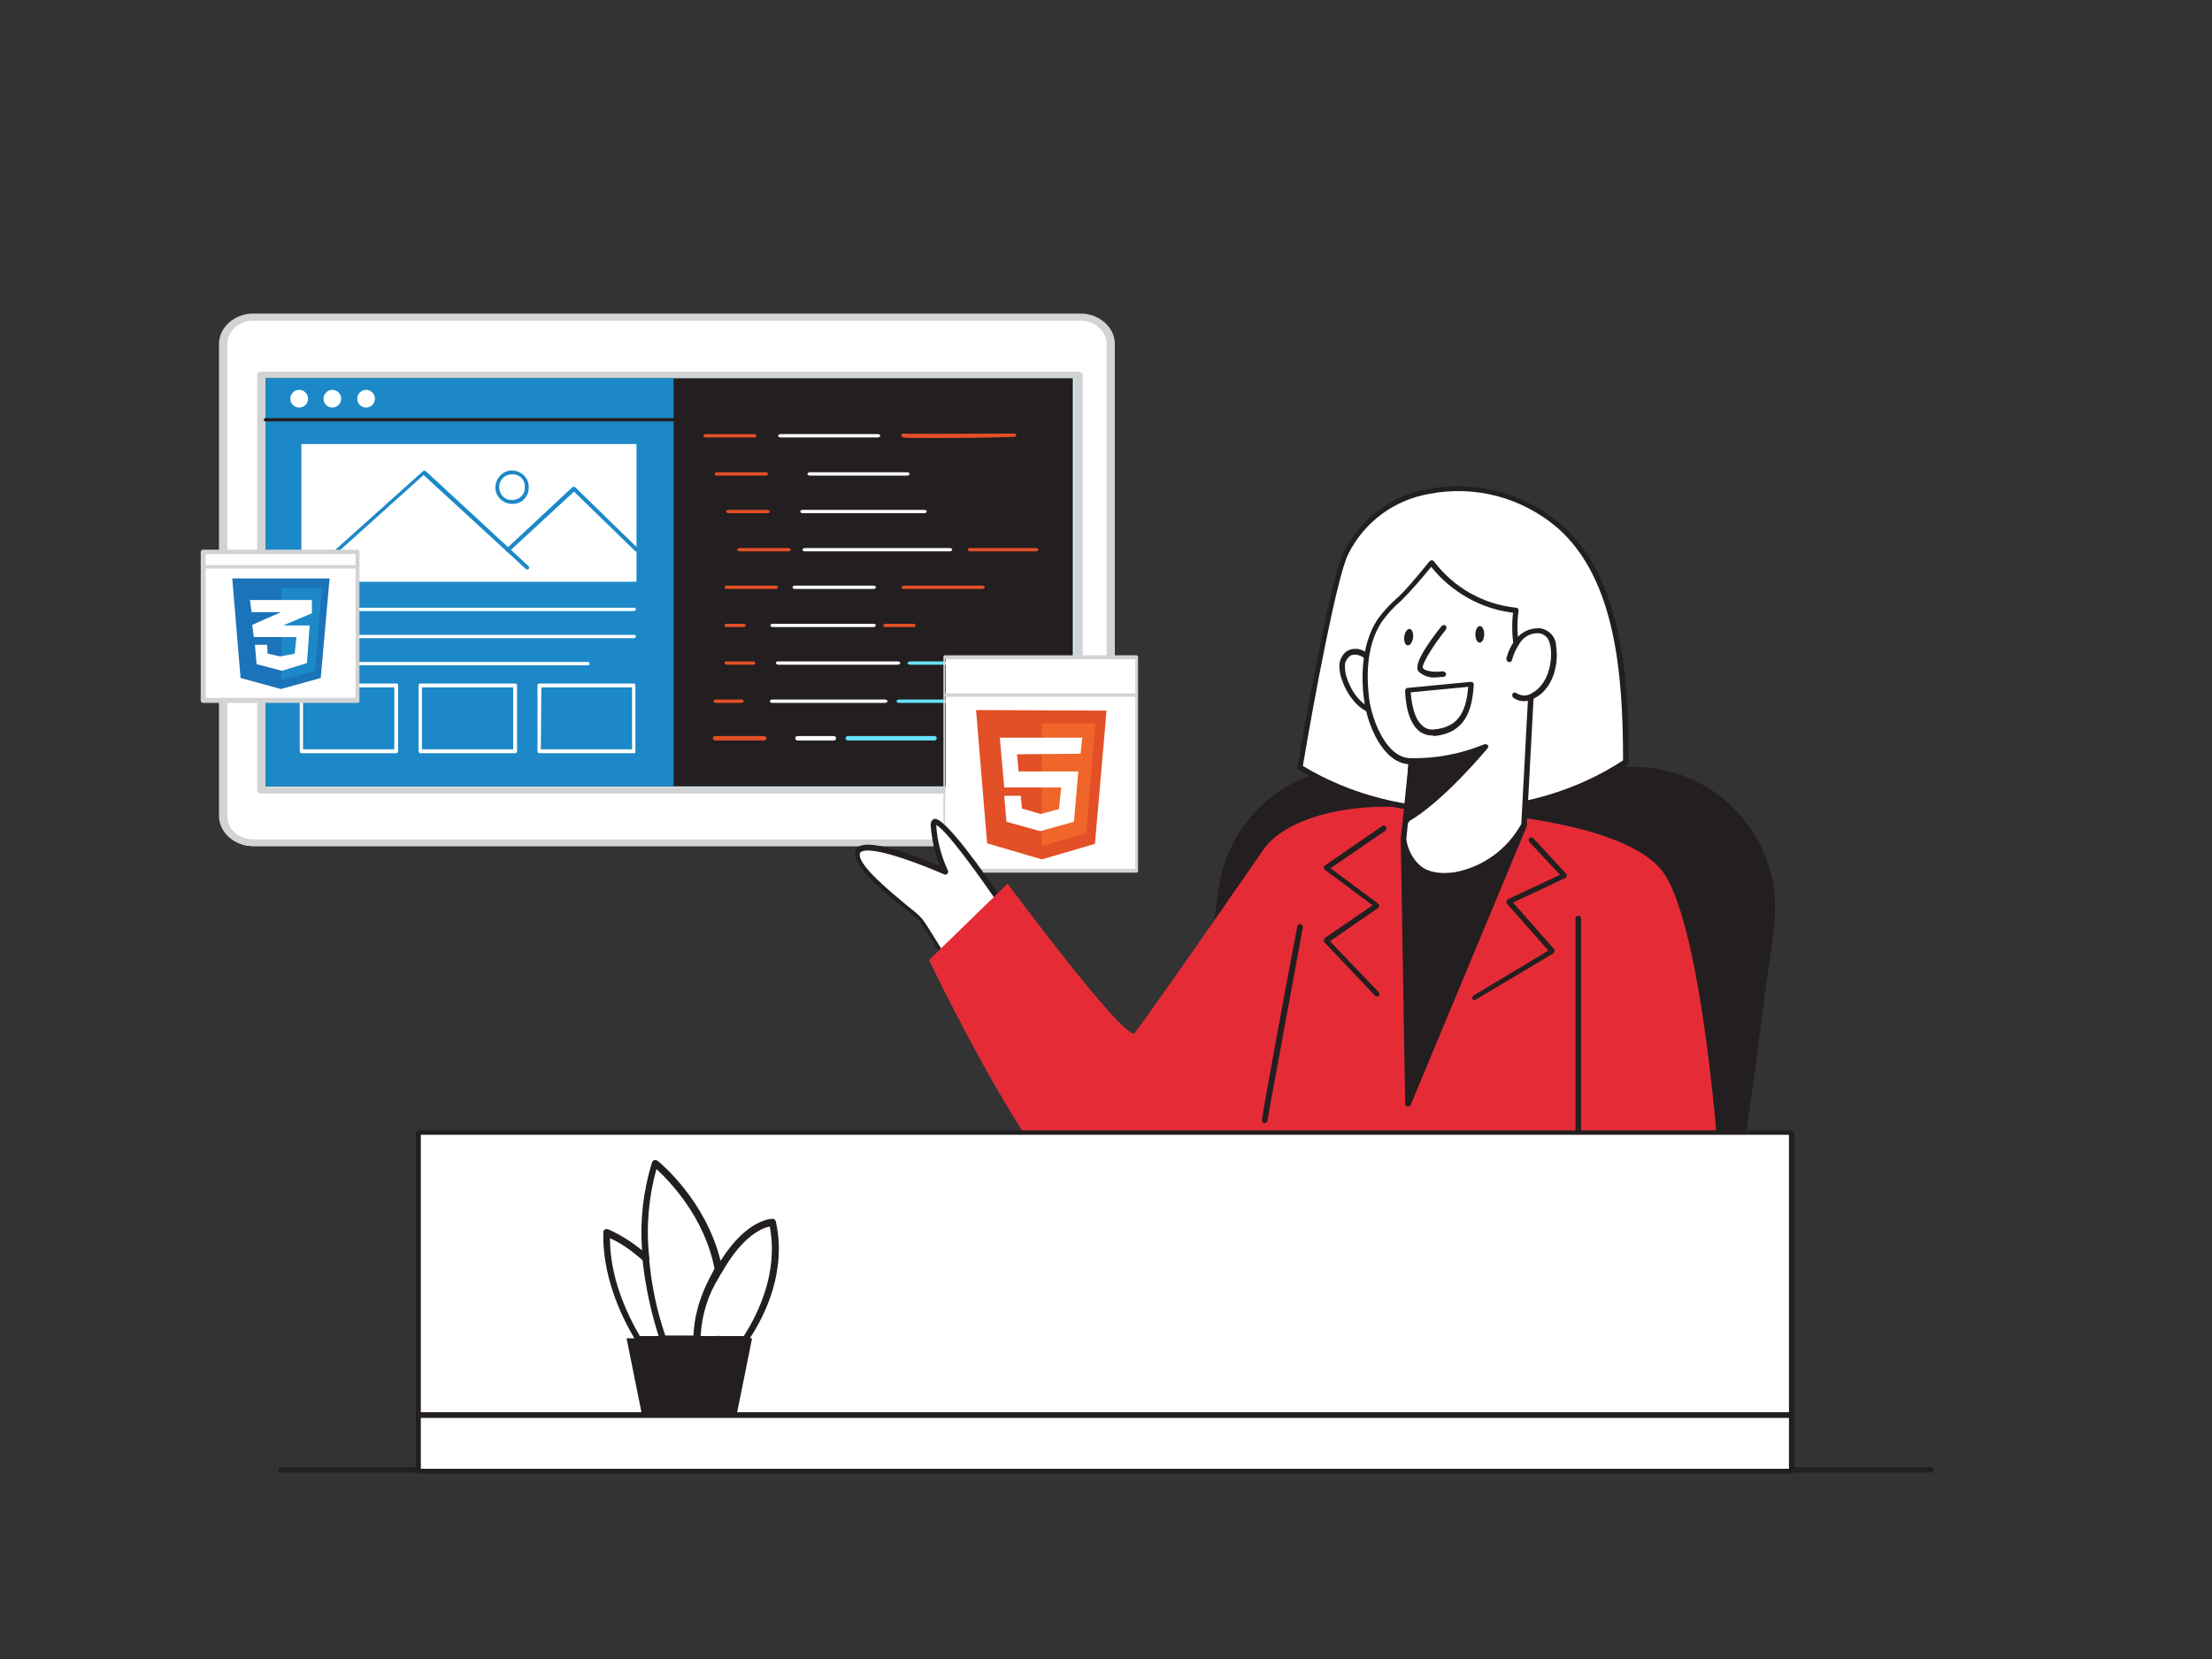 <?xml version="1.0" encoding="utf-8"?>
<!-- Generator: Adobe Illustrator 28.1.0, SVG Export Plug-In . SVG Version: 6.00 Build 0)  -->
<svg version="1.1" id="Calque_1" xmlns="http://www.w3.org/2000/svg" xmlns:xlink="http://www.w3.org/1999/xlink" x="0px" y="0px"
	 viewBox="0 0 400 300" style="enable-background:new 0 0 400 300;" xml:space="preserve">
<rect x="0" y="0" width="400" height="300" fill="#333333" stroke="none"/>
<style type="text/css">
	.st0{fill:#231F20;}
	.st1{fill:#FFFFFF;}
	.st2{fill:#D1D3D4;}
	.st3{fill:#68E1FD;}
	.st4{fill:#1C88C7;}
	.st5{fill:#E34F26;}
	.st6{fill:#EF652A;}
	.st7{fill:#1B73BA;}
	.st8{fill:#E52C36;}
</style>
<g id="_566_team_presentation_flatline">
	<path class="st0" d="M349.2,266.3H50.8c-0.3,0-0.5-0.2-0.5-0.5s0.2-0.5,0.5-0.5h298.4c0.3,0,0.5,0.2,0.5,0.5
		S349.5,266.3,349.2,266.3L349.2,266.3z"/>
</g>
<g id="_122_project_presentation_flatline">
	<path class="st1" d="M45.7,57.4h149.2c3,0,5.5,2.2,5.5,4.8v86c0,2.7-2.4,4.8-5.5,4.8H45.7c-3,0-5.5-2.2-5.5-4.8v-86
		C40.2,59.6,42.7,57.4,45.7,57.4z"/>
	<path class="st2" d="M195.3,153H45.8c-3.4,0-6.2-2.4-6.2-5.5V62.2c0-3,2.8-5.5,6.2-5.5h149.6c3.4,0,6.2,2.5,6.2,5.5v85.4
		C201.6,150.6,198.8,153,195.3,153L195.3,153z M45.8,58c-2.6,0-4.7,1.9-4.7,4.2v85.4c0,2.3,2.1,4.2,4.7,4.2h149.6
		c2.6,0,4.7-1.9,4.7-4.2V62.2c0-2.3-2.1-4.2-4.7-4.2H45.8L45.8,58z"/>
	<rect x="47.1" y="64.9" class="st1" width="131.5" height="82.9"/>
	<path class="st2" d="M195,143.5H47.3c-0.4,0-0.8-0.3-0.8-0.6V67.8c0-0.3,0.3-0.6,0.8-0.6H195c0.4,0,0.8,0.3,0.8,0.6V143
		C195.8,143.3,195.5,143.5,195,143.5L195,143.5z M48,142.3h146.2V68.4H48V142.3z"/>
	<circle class="st1" cx="67.5" cy="98.2" r="4.3"/>
	<circle class="st1" cx="67.5" cy="113.3" r="4.3"/>
	<circle class="st1" cx="67.5" cy="128.5" r="4.3"/>
	<g id="_182_code_css_flatline">
		<rect x="48" y="68.4" class="st3" width="146" height="73.8"/>
		<rect x="48" y="68.4" class="st0" width="146" height="73.8"/>
		<rect x="48" y="68.4" class="st4" width="73.8" height="73.8"/>
		<path class="st1" d="M158.8,79.1h-17.7c-0.2,0-0.4-0.2-0.4-0.3s0.2-0.3,0.4-0.3h17.7c0.2,0,0.4,0.2,0.4,0.3S158.9,79.1,158.8,79.1
			L158.8,79.1z"/>
		<path class="st1" d="M164.1,86h-17.7c-0.2,0-0.4-0.2-0.4-0.3s0.2-0.3,0.4-0.3h17.7c0.2,0,0.4,0.2,0.4,0.3S164.3,86,164.1,86
			L164.1,86z"/>
		<path class="st5" d="M138.8,92.8h-7.1c-0.2,0-0.4-0.2-0.4-0.3s0.2-0.3,0.4-0.3h7.1c0.2,0,0.4,0.2,0.4,0.3
			C139.2,92.7,139,92.8,138.8,92.8z"/>
		<path class="st1" d="M167.2,92.8h-22.1c-0.2,0-0.4-0.2-0.4-0.3s0.2-0.3,0.4-0.3h22.1c0.2,0,0.4,0.2,0.4,0.3S167.4,92.8,167.2,92.8
			z"/>
		<path class="st1" d="M171.8,99.7h-26.3c-0.2,0-0.4-0.2-0.4-0.3s0.2-0.3,0.4-0.3h26.3c0.2,0,0.4,0.2,0.4,0.3S172,99.7,171.8,99.7z"
			/>
		<path class="st1" d="M158,106.5h-14.3c-0.2,0-0.4-0.2-0.4-0.3s0.2-0.3,0.4-0.3H158c0.2,0,0.4,0.2,0.4,0.3S158.2,106.5,158,106.5z"
			/>
		<path class="st1" d="M158,113.4h-18.3c-0.2,0-0.4-0.2-0.4-0.3c0-0.2,0.2-0.3,0.4-0.3H158c0.2,0,0.4,0.2,0.4,0.3
			C158.3,113.2,158.2,113.4,158,113.4z"/>
		<path class="st1" d="M162.4,120.2h-21.7c-0.2,0-0.4-0.2-0.4-0.3c0-0.2,0.2-0.3,0.4-0.3h21.7c0.2,0,0.4,0.2,0.4,0.3
			S162.6,120.2,162.4,120.2z"/>
		<path class="st3" d="M173.4,120.2h-8.9c-0.2,0-0.4-0.2-0.4-0.3s0.2-0.3,0.4-0.3h8.9c0.2,0,0.4,0.2,0.4,0.3
			C173.8,120.1,173.6,120.2,173.4,120.2z"/>
		<path class="st1" d="M160.1,127.1h-20.5c-0.2,0-0.4-0.2-0.4-0.3s0.2-0.3,0.4-0.3h20.5c0.2,0,0.4,0.2,0.4,0.3
			S160.3,127.1,160.1,127.1z"/>
		<path class="st5" d="M136.4,79.1h-8.9c-0.2,0-0.3-0.2-0.3-0.3s0.2-0.3,0.3-0.3h8.9c0.2,0,0.4,0.2,0.4,0.3S136.6,79.1,136.4,79.1z"
			/>
		<path class="st5" d="M138.5,86h-8.9c-0.2,0-0.4-0.2-0.4-0.3s0.2-0.3,0.4-0.3h8.9c0.2,0,0.4,0.2,0.4,0.3S138.7,86,138.5,86z"/>
		<path class="st5" d="M142.6,99.7h-8.9c-0.2,0-0.4-0.2-0.4-0.3s0.2-0.3,0.4-0.3h8.9c0.2,0,0.4,0.2,0.4,0.3S142.8,99.7,142.6,99.7z"
			/>
		<path class="st5" d="M140.3,106.5h-8.9c-0.2,0-0.4-0.2-0.4-0.3s0.2-0.3,0.4-0.3h8.9c0.2,0,0.4,0.2,0.4,0.3
			S140.5,106.5,140.3,106.5z"/>
		<path class="st5" d="M177.7,106.5h-14.3c-0.2,0-0.4-0.2-0.4-0.3s0.2-0.3,0.4-0.3h14.3c0.2,0,0.4,0.2,0.4,0.3
			S177.9,106.5,177.7,106.5z"/>
		<path class="st5" d="M134.5,113.4h-3.1c-0.2,0-0.4-0.2-0.4-0.3c0-0.2,0.2-0.3,0.4-0.3h3.1c0.2,0,0.4,0.2,0.4,0.3
			C134.8,113.2,134.7,113.4,134.5,113.4z"/>
		<path class="st5" d="M165.2,113.4h-5.1c-0.2,0-0.4-0.2-0.4-0.3s0.2-0.3,0.4-0.3h5.1c0.2,0,0.4,0.2,0.4,0.3
			S165.4,113.4,165.2,113.4z"/>
		<path class="st5" d="M136.2,120.2h-4.8c-0.2,0-0.4-0.2-0.4-0.3c0-0.2,0.2-0.3,0.4-0.3h4.8c0.2,0,0.4,0.2,0.4,0.3
			C136.6,120.1,136.4,120.2,136.2,120.2z"/>
		<path class="st5" d="M134.1,127.1h-4.7c-0.2,0-0.4-0.2-0.4-0.3s0.2-0.3,0.4-0.3h4.7c0.2,0,0.4,0.2,0.4,0.3
			S134.2,127.1,134.1,127.1z"/>
		<path class="st5" d="M138.2,133.9h-8.9c-0.2,0-0.4-0.2-0.4-0.4s0.2-0.4,0.4-0.4h8.9c0.2,0,0.4,0.2,0.4,0.4
			S138.4,133.9,138.2,133.9z"/>
		<path class="st5" d="M187.4,99.7h-12c-0.2,0-0.4-0.2-0.4-0.3c0-0.2,0.2-0.3,0.4-0.3h12c0.2,0,0.4,0.2,0.4,0.3
			S187.6,99.7,187.4,99.7z"/>
		<path class="st5" d="M169.5,79.2c-4,0-6.1,0-6.2-0.1c-0.2,0-0.3-0.2-0.3-0.4c0-0.2,0.2-0.3,0.4-0.3c0.7,0.1,14.6,0,20,0l0,0
			c0.2,0,0.4,0.2,0.4,0.3s-0.2,0.3-0.4,0.3C177.5,79.2,172.8,79.2,169.5,79.2z"/>
		<path class="st3" d="M171.4,127.1h-8.9c-0.2,0-0.4-0.2-0.4-0.3s0.2-0.3,0.4-0.3h9c0.2,0,0.4,0.2,0.4,0.3S171.6,127.1,171.4,127.1
			L171.4,127.1L171.4,127.1z"/>
		<path class="st1" d="M150.8,133.9h-6.6c-0.2,0-0.4-0.2-0.4-0.4s0.2-0.4,0.4-0.4h6.6c0.2,0,0.4,0.2,0.4,0.4S151,133.9,150.8,133.9z
			"/>
		<path class="st3" d="M169,133.9h-15.7c-0.2,0-0.4-0.2-0.4-0.4s0.2-0.4,0.4-0.4H169c0.2,0,0.4,0.2,0.4,0.4S169.2,133.9,169,133.9z"
			/>
		<path class="st0" d="M142.5,76.2H48c-0.2,0-0.3-0.2-0.3-0.3c0-0.2,0.2-0.3,0.3-0.3h94.6c0.2,0,0.4,0.2,0.4,0.3
			S142.7,76.2,142.5,76.2L142.5,76.2z"/>
		<circle class="st1" cx="54.1" cy="72.1" r="1.6"/>
		<circle class="st1" cx="60.1" cy="72.1" r="1.6"/>
		<circle class="st1" cx="66.2" cy="72.1" r="1.6"/>
		<rect x="54.5" y="80.3" class="st1" width="60.6" height="24.9"/>
		<path class="st4" d="M54.5,105.6c-0.2,0-0.3-0.2-0.3-0.3c0-0.1,0-0.2,0.1-0.2l22.2-19.9c0.1-0.1,0.3-0.1,0.5,0l18.6,17.2
			c0.1,0.1,0.1,0.4,0,0.5s-0.4,0.1-0.5,0l0,0l-18.5-17l-21.9,19.7C54.7,105.6,54.6,105.6,54.5,105.6L54.5,105.6z"/>
		<path class="st4" d="M91.8,99.8c-0.1,0-0.2,0-0.2-0.1c-0.1-0.1-0.1-0.3,0-0.5l0,0l11.9-11.1c0.1-0.1,0.3-0.1,0.5,0l11.4,11.1
			c0.1,0.1,0.1,0.4,0,0.5s-0.4,0.1-0.5,0l0,0l-11.1-10.8L92.1,99.7C92,99.8,91.9,99.8,91.8,99.8L91.8,99.8z"/>
		<path class="st4" d="M93,91.1c-1.7,0.2-3.2-1-3.4-2.6s1-3.2,2.6-3.4c1.7-0.2,3.2,1,3.4,2.6c0,0.1,0,0.3,0,0.4
			C95.7,89.6,94.5,91,93,91.1L93,91.1L93,91.1z M93,85.8c-1.3-0.2-2.5,0.6-2.7,1.9s0.6,2.5,1.9,2.7s2.5-0.6,2.7-1.9
			c0-0.1,0-0.3,0-0.4C95,86.9,94.1,85.9,93,85.8z"/>
		<path class="st1" d="M114.7,110.5H54.5c-0.2,0-0.3-0.2-0.3-0.3s0.2-0.3,0.3-0.3h60.2c0.2,0,0.3,0.2,0.3,0.3
			S114.8,110.5,114.7,110.5z"/>
		<path class="st1" d="M114.7,115.4H54.5c-0.2,0-0.3-0.2-0.3-0.3s0.2-0.3,0.3-0.3h60.2c0.2,0,0.3,0.2,0.3,0.3
			C115,115.2,114.8,115.4,114.7,115.4z"/>
		<path class="st1" d="M106.3,120.3H54.5c-0.2,0-0.3-0.2-0.3-0.3s0.2-0.3,0.3-0.3h51.8c0.2,0,0.3,0.2,0.3,0.3
			C106.7,120.1,106.5,120.3,106.3,120.3z"/>
		<path class="st1" d="M71.7,136.2H54.5c-0.2,0-0.3-0.2-0.3-0.4v-11.9c0-0.2,0.2-0.3,0.3-0.3h17.2c0.2,0,0.3,0.2,0.3,0.3v11.9
			C72,136.1,71.8,136.2,71.7,136.2z M54.8,135.5h16.5v-11.2H54.8V135.5z"/>
		<path class="st1" d="M93.2,136.2H76c-0.2,0-0.3-0.2-0.3-0.4v-11.9c0-0.2,0.2-0.3,0.3-0.3h17.2c0.2,0,0.3,0.2,0.3,0.3v11.9
			C93.5,136.1,93.3,136.2,93.2,136.2L93.2,136.2z M76.3,135.5h16.5v-11.2H76.3V135.5z"/>
		<path class="st1" d="M114.7,136.2H97.5c-0.2,0-0.3-0.2-0.3-0.4v-11.9c0-0.2,0.2-0.3,0.3-0.3h17.1c0.2,0,0.3,0.2,0.3,0.3v11.9
			C115,136.1,114.8,136.2,114.7,136.2z M97.8,135.5h16.5v-11.2H97.9L97.8,135.5z"/>
		<rect x="171" y="118.9" class="st1" width="34.6" height="38.6"/>
		<path class="st2" d="M205.6,157.8h-34.8c-0.1,0-0.2-0.2-0.2-0.4v-38.6c0-0.2,0.1-0.3,0.2-0.3h34.8c0.1,0,0.2,0.2,0.2,0.3v38.6
			C205.8,157.7,205.7,157.8,205.6,157.8L205.6,157.8z M170.9,157.1h34.4v-37.9h-34.4V157.1z"/>
		<path class="st2" d="M205.6,126H171c-0.1,0-0.2-0.2-0.2-0.3s0.1-0.3,0.2-0.3h34.6c0.1,0,0.2,0.2,0.2,0.3S205.7,126,205.6,126z"/>
		<rect x="37" y="99.7" class="st1" width="27.5" height="26.7"/>
		<path class="st2" d="M64.7,127.1h-28c-0.2,0-0.4-0.2-0.4-0.4V99.8c0-0.2,0.2-0.4,0.4-0.4h27.9c0.2,0,0.4,0.2,0.4,0.4v26.9
			C65,126.9,64.9,127.1,64.7,127.1z M37.2,126.2h27.1v-26H37.2V126.2z"/>
		<path class="st2" d="M64.4,102.8H36.7c-0.2,0-0.4-0.2-0.4-0.3s0.2-0.3,0.4-0.3h27.7c0.2,0,0.4,0.2,0.4,0.3
			C64.8,102.7,64.7,102.8,64.4,102.8z"/>
		<g>
			<path class="st5" d="M178.5,152.5l-2-24.1l23.6,0.1l-2.1,24.1l-9.6,2.8L178.5,152.5L178.5,152.5z"/>
			<path class="st6" d="M188.4,153v-22.2h9.7l-1.7,19.9L188.4,153z"/>
			<path class="st1" d="M195.4,136.3l0.3-2.9h-14.9l0.8,9h10.3l-0.4,3.9l-3.3,0.9l-3.4-1l-0.2-2.3h-3l0.4,4.7l6.1,1.7l6.1-1.7
				l0.8-9.1h-10.8l-0.3-3.1L195.4,136.3L195.4,136.3z"/>
		</g>
		<g>
			<path class="st7" d="M43.5,122.6L42,104.6h17.6L58,122.6l-7.2,2L43.5,122.6L43.5,122.6z"/>
			<path class="st4" d="M50.9,123v-16.7h7.3L57,121.3L50.9,123L50.9,123z"/>
			<path class="st1" d="M56.4,108.5H45.2l0.3,2.2h5.3l-5.2,2.3l0.3,2.2h7.7l-0.3,3l-2.6,0.5l-2.3-0.5l-0.1-1.6h-2.2l0.3,3.5l4.6,1.2
				l4.5-1.4l0.5-6.8h-4.8l5.2-2.2v-2.4H56.4z"/>
		</g>
	</g>
	<path class="st0" d="M245.6,138.7h49.9c14.1,0,25.5,11.4,25.5,25.6c0,1.1-0.1,2.2-0.2,3.4l-8.1,60.6H211.3l9-67.3
		C222,148.2,232.8,138.7,245.6,138.7L245.6,138.7z"/>
	<path class="st1" d="M181.7,164c0,0-13-19.3-12.8-14.9c0.2,2.9,0.9,5.7,2.2,8.3c0,0-14.9-6.6-15.9-3.5s10.4,11,11.3,12.2
		s4.5,7.1,4.5,7.1"/>
	<path class="st0" d="M171.1,173.8c-0.2,0-0.3-0.1-0.4-0.2c0-0.1-3.6-5.9-4.5-7.1c-0.8-0.7-1.5-1.4-2.4-2c-5.2-4.2-9.8-8.2-9.1-10.6
		c0.1-0.4,0.4-0.8,0.8-0.9c2.6-1.2,11.2,2.2,14.5,3.6c-1-2.3-1.5-4.8-1.7-7.3c0-0.8,0.3-1.1,0.6-1.2c1.8-0.6,9,9.6,13.1,15.7
		c0.1,0.2,0.1,0.5-0.1,0.7c-0.2,0.2-0.5,0.1-0.7-0.1l0,0c-4.8-7.1-10.3-14.5-11.9-15.2v0.1c0.2,2.8,0.9,5.5,2.1,8.1
		c0.1,0.2,0.1,0.4-0.1,0.6c-0.1,0.2-0.4,0.2-0.6,0.1c-3.4-1.5-12.7-5.2-14.9-4.1c-0.2,0.1-0.3,0.2-0.3,0.3c-0.6,2,5.7,7.1,8.7,9.6
		c0.9,0.7,1.8,1.4,2.5,2.2c1,1.2,4.4,7,4.6,7.2c0.1,0.2,0.1,0.5-0.2,0.7l0,0C171.3,173.8,171.2,173.8,171.1,173.8L171.1,173.8z"/>
	<path class="st8" d="M182.2,159.8c0,0,20.4,27.5,22.9,27.1c4.2-5.5,23.6-33.6,23.6-33.6c3.8-5,14.9-9,30.7-6.8
		c0,0,35,0.7,41.8,11.9c3.9,6.4,7.2,23.5,9.4,48.8h-124c-9.5-14.4-18.6-33.6-18.6-33.6L182.2,159.8L182.2,159.8z"/>
	<polygon class="st0" points="253.8,151.8 254.6,199.6 275.6,149.1 	"/>
	<path class="st0" d="M254.6,200.1h-0.1c-0.2,0-0.4-0.2-0.4-0.5l-0.8-47.8c0-0.2,0.2-0.5,0.4-0.5l21.8-2.6c0.2,0,0.4,0.1,0.5,0.2
		c0.1,0.1,0.1,0.3,0.1,0.5l-21,50.4C255,200,254.8,200.1,254.6,200.1L254.6,200.1z M254.3,152.2l0.7,45l19.8-47.4L254.3,152.2
		L254.3,152.2z"/>
	<path class="st1" d="M243.4,99.9c7.1-14.4,27.3-14.8,38.7-4.8c11.1,9.8,12,28.8,12,42.6c-17.3,11.5-41.3,11.9-59,1
		C236.3,131.4,241,104.7,243.4,99.9L243.4,99.9z"/>
	<path class="st0" d="M263.7,147.1c-10.2,0.1-20.2-2.7-28.9-7.9c-0.2-0.1-0.3-0.3-0.2-0.5c0.6-3.4,5.8-33.8,8.4-38.9l0,0
		c3-6.1,8.8-10.3,15.4-11.4c8.6-1.6,17.4,0.8,24,6.5c10.7,9.4,12.2,27,12.1,43c0,0.2-0.1,0.3-0.2,0.4
		C285.2,144.1,274.5,147.2,263.7,147.1L263.7,147.1z M235.6,138.5c17.3,10.5,41,10.1,57.9-1c0-15.7-1.4-32.8-11.8-42
		c-6.4-5.5-14.9-7.8-23.2-6.2c-6.4,1.1-11.8,5.1-14.7,10.9C241.8,104.2,237.7,126,235.6,138.5L235.6,138.5z"/>
	<path class="st1" d="M249,121.8c-0.3-1.1-0.9-2.2-1.7-3.1s-2.1-1.2-3.2-0.8c-0.8,0.5-1.3,1.3-1.4,2.2c-0.1,0.9,0.1,1.8,0.4,2.6
		c0.5,1.6,1.4,3,2.6,4.2c1.2,1.2,2.8,1.8,4.5,1.8"/>
	<path class="st0" d="M249.9,129.3c-1.7,0-3.3-0.7-4.5-1.9c-1.2-1.2-2.2-2.8-2.7-4.4c-0.4-0.9-0.5-1.9-0.5-2.8
		c0.1-1.1,0.7-2.1,1.6-2.6c1.3-0.6,2.9-0.2,3.8,0.9c0.8,1,1.4,2.1,1.8,3.3c0.1,0.3,0,0.6-0.3,0.6c-0.2,0.1-0.5,0-0.6-0.3l0,0
		c-0.3-1.1-0.9-2.1-1.6-2.9c-0.7-0.7-1.7-1-2.6-0.7c-0.6,0.4-1.1,1.1-1.1,1.8c0,0.8,0.1,1.7,0.4,2.4c0.5,1.5,1.3,2.9,2.4,4
		c1.1,1.1,2.6,1.7,4.1,1.6c0.3,0,0.5,0.2,0.5,0.5l0,0c0,0.3-0.2,0.5-0.5,0.5l0,0H249.9L249.9,129.3z"/>
	<path class="st1" d="M255.2,137.7l-1.4,14.1c0,0,0.7,8,9.5,6.4c5.2-1,9.8-4.3,12.3-9l1.3-24.5c0-1-3.7-5.3-2.7-14.3
		c-6.1-0.6-11.6-3.8-15.3-8.7c0,0-4.1,5-5.8,6.6c-1.4,1.2-2.6,2.5-3.6,4c-2.7,4.1-3,9.8-2.4,14.4
		C247.7,130.6,250.3,137.8,255.2,137.7L255.2,137.7z"/>
	<path class="st0" d="M261.1,158.9c-1.7,0.1-3.4-0.5-4.8-1.5c-1.7-1.4-2.8-3.4-3-5.6l1.4-13.6c-4.7-0.4-7.4-7.1-8-11.4
		c-0.5-3.4-0.8-9.9,2.4-14.8c1.1-1.5,2.3-2.8,3.7-4c1.7-1.5,5.7-6.5,5.7-6.5c0.1-0.1,0.3-0.2,0.4-0.2c0.2,0,0.3,0.1,0.4,0.2
		c3.6,4.8,9,7.8,14.9,8.4c0.1,0,0.3,0.1,0.3,0.2c0.1,0.1,0.1,0.2,0.1,0.4c-0.6,4.3,0.2,8.7,2.2,12.6c0.3,0.5,0.5,1,0.6,1.6
		l-1.3,24.4c0,0.1,0,0.1,0,0.2c-2.6,4.9-7.3,8.3-12.7,9.3C262.7,158.8,261.9,158.9,261.1,158.9L261.1,158.9z M254.3,151.8
		c0.3,1.9,1.2,3.6,2.6,4.8c1.5,1.2,3.7,1.5,6.3,1.1c5.1-1,9.4-4.2,11.9-8.7l1.3-24.4c-0.1-0.4-0.3-0.8-0.5-1.1
		c-2-3.9-2.8-8.3-2.3-12.7c-5.8-0.7-11.1-3.7-14.8-8.3c-1.7,2.1-3.5,4.2-5.4,6.1c-1.3,1.1-2.5,2.4-3.5,3.8
		c-3.1,4.6-2.7,10.8-2.3,14.1c0.5,3.5,3,10.6,7.5,10.6h0.1c0.1,0,0.3,0.1,0.4,0.2c0.1,0.1,0.1,0.2,0.1,0.4L254.3,151.8L254.3,151.8
		L254.3,151.8z"/>
	<path class="st1" d="M261.1,113.5c0,0-5.2,6.3-4.2,7.6c1,1.3,4.1,0.8,4.1,0.8"/>
	<path class="st0" d="M259.6,122.5c-1.1,0.1-2.3-0.3-3.1-1.1c-1.1-1.4,2.6-6.2,4.2-8.2c0.2-0.2,0.5-0.2,0.7-0.1
		c0.2,0.2,0.2,0.5,0.1,0.7l0,0c-2.5,3.1-4.5,6.5-4.2,7c0.6,0.8,2.9,0.7,3.6,0.6c0.3,0,0.5,0.2,0.6,0.4c0,0.3-0.1,0.5-0.4,0.6l0,0
		C260.6,122.4,260.1,122.5,259.6,122.5L259.6,122.5z"/>
	
		<ellipse transform="matrix(0.133 -0.991 0.991 0.133 106.803 352.221)" class="st0" cx="254.6" cy="115.1" rx="1.5" ry="0.8"/>
	
		<ellipse transform="matrix(1.169378e-02 -1 1 1.169378e-02 149.766 380.968)" class="st0" cx="267.6" cy="114.7" rx="1.5" ry="0.8"/>
	<path class="st1" d="M272.9,119.3c0.3-1.2,0.9-2.3,1.6-3.3c0.8-1.2,2.2-1.9,3.6-1.8c0.9,0,1.7,0.5,2.2,1.2c0.3,0.5,0.5,1.1,0.6,1.7
		c0.5,3.1-0.6,7.2-3.5,8.8c-1,0.7-2.3,0.7-3.3,0"/>
	<path class="st0" d="M275.5,126.8c-0.6,0-1.2-0.2-1.8-0.6c-0.2-0.1-0.3-0.4-0.2-0.7s0.4-0.3,0.7-0.2l0.1,0.1
		c0.9,0.5,1.9,0.5,2.8-0.1c2.7-1.5,3.7-5.3,3.3-8.3c-0.1-0.5-0.2-1-0.5-1.5c-0.4-0.6-1.1-1-1.8-1c-1.3,0-2.5,0.6-3.2,1.7
		c-0.7,1-1.2,2-1.5,3.2c-0.1,0.3-0.4,0.4-0.6,0.3c-0.3-0.1-0.4-0.3-0.4-0.6l0,0c0.3-1.3,0.9-2.5,1.7-3.5c1-1.3,2.5-2,4.1-2
		c1,0,2,0.6,2.6,1.4c0.4,0.6,0.6,1.2,0.6,1.9c0.5,3.3-0.6,7.6-3.8,9.3C277,126.6,276.3,126.8,275.5,126.8L275.5,126.8z"/>
	<path class="st0" d="M228.7,203.1L228.7,203.1c-0.3,0-0.5-0.2-0.5-0.5c0-1,5.7-31.7,6.4-35.1c0.1-0.3,0.3-0.4,0.6-0.4l0,0
		c0.3,0.1,0.4,0.3,0.4,0.6c-2.5,13.6-6.3,34.1-6.4,35C229.1,202.9,228.9,203.1,228.7,203.1L228.7,203.1z"/>
	<path class="st0" d="M285.4,205.3c-0.3,0-0.5-0.2-0.5-0.5v-38.7c0-0.3,0.2-0.5,0.5-0.5s0.5,0.2,0.5,0.5v38.7
		C285.9,205.1,285.6,205.3,285.4,205.3z"/>
	<path class="st1" d="M266.1,123.7l-11.5,1.1c0,0,0,8.2,4.9,7.7S265.8,128.8,266.1,123.7z"/>
	<path class="st0" d="M259,133c-0.9,0-1.8-0.3-2.5-0.9c-2.4-2.1-2.4-7-2.4-7.2c0-0.3,0.2-0.5,0.4-0.5l11.5-1.1
		c0.3,0,0.5,0.2,0.5,0.5c0,0,0,0,0,0.1c-0.3,4.4-1.4,8.6-7.1,9.2L259,133L259,133z M255.1,125.2c0.1,1.2,0.4,4.6,2.1,6
		c0.6,0.6,1.4,0.8,2.2,0.7c3.9-0.4,5.7-2.6,6.1-7.7L255.1,125.2L255.1,125.2z"/>
	<path class="st0" d="M255.2,137.7c4.6,0.1,9.2-0.8,13.4-2.5c0,0-7.9,9.6-14.1,13.1L255.2,137.7L255.2,137.7z"/>
	<path class="st0" d="M254.6,148.8c-0.3,0-0.5-0.2-0.5-0.5v-0.1l0.6-10.6c0-0.3,0.3-0.5,0.5-0.5c4.5,0.1,9-0.8,13.2-2.5
		c0.2-0.1,0.5,0,0.7,0.2c0.1,0.2,0,0.4-0.1,0.5c-0.3,0.4-8.1,9.7-14.2,13.2C254.8,148.8,254.7,148.8,254.6,148.8L254.6,148.8z
		 M255.7,138.2l-0.6,9.2c4.4-2.8,9.5-8.3,11.8-11C263.4,137.6,259.5,138.2,255.7,138.2L255.7,138.2L255.7,138.2z"/>
	<path class="st0" d="M249.1,180.2c-0.1,0-0.3-0.1-0.4-0.1l-9.2-9.7c-0.1-0.1-0.1-0.2-0.1-0.4c0-0.1,0.1-0.3,0.2-0.4l8.6-5.9
		l-8.6-6.4c-0.2-0.1-0.3-0.5-0.1-0.7c0-0.1,0.1-0.1,0.1-0.1l10.3-7.1c0.2-0.2,0.5-0.2,0.7,0.1c0.2,0.2,0.2,0.5-0.1,0.7l-0.1,0.1
		l-9.8,6.7l8.6,6.4c0.1,0.1,0.2,0.2,0.2,0.4s-0.1,0.3-0.2,0.4l-8.7,6l8.8,9.2c0.2,0.2,0.2,0.5,0,0.7l0,0
		C249.4,180.2,249.2,180.2,249.1,180.2L249.1,180.2z"/>
	<path class="st0" d="M266.7,180.9c-0.2,0-0.3-0.1-0.4-0.2c-0.1-0.2-0.1-0.5,0.2-0.7l13.5-8.1l-7.5-8.5c-0.1-0.1-0.1-0.3-0.1-0.4
		c0-0.2,0.1-0.3,0.3-0.4l9.4-4.4l-5.5-5.9c-0.2-0.2-0.2-0.5-0.1-0.7c0.2-0.2,0.5-0.2,0.7-0.1l0.1,0.1l5.9,6.4
		c0.1,0.1,0.2,0.3,0.1,0.4c0,0.2-0.1,0.3-0.3,0.4l-9.4,4.4l7.4,8.4c0.1,0.1,0.1,0.3,0.1,0.4c0,0.1-0.1,0.3-0.2,0.4l-14.1,8.4
		C266.9,180.8,266.8,180.9,266.7,180.9L266.7,180.9z"/>
	<rect x="75.7" y="204.8" class="st1" width="248.3" height="51.1"/>
	<path class="st0" d="M324,256.4H75.7c-0.2,0-0.4-0.2-0.5-0.4v-51.1c0-0.2,0.2-0.4,0.5-0.5H324c0.2,0,0.5,0.2,0.5,0.5V256
		C324.4,256.2,324.2,256.4,324,256.4z M76.1,255.4h247.4v-50.2H76.1V255.4z"/>
	<rect x="75.7" y="255.9" class="st1" width="248.3" height="10.2"/>
	<path class="st0" d="M324,266.5H75.7c-0.2,0-0.4-0.2-0.5-0.5v-10.1c0-0.2,0.2-0.5,0.5-0.5H324c0.2,0,0.5,0.2,0.5,0.4l0,0V266
		C324.4,266.3,324.2,266.5,324,266.5z M76.1,265.6h247.4v-9.2H76.1V265.6z"/>
	<rect x="267.5" y="213.4" class="st1" width="34.5" height="31.9"/>
</g>
<g id="essentiel">
	<path class="st1" d="M139.7,221c0,0-4.6-0.1-9.7,8.5v0.1l0,0c-2.2-11.8-11.5-19.2-11.5-19.2c-1.7,5.6-2.3,11.4-1.7,17.2
		c-2.1-1.9-4.5-3.4-7.1-4.6c-0.2,7.5,2.8,14.4,5.7,19.2h19.4C137.5,238.1,141.6,230.1,139.7,221L139.7,221z"/>
	<path class="st0" d="M140.3,220.9c-0.1-0.3-0.3-0.5-0.6-0.5c-0.2,0-4.6,0-9.4,7.6c-2.7-11-11-17.8-11.4-18.1
		c-0.2-0.1-0.3-0.2-0.6-0.1s-0.3,0.2-0.4,0.4c-1.6,5.2-2.2,10.6-1.8,15.9c-1.8-1.5-3.9-2.8-6.1-3.8c-0.2-0.1-0.4,0-0.6,0
		c-0.2,0.1-0.3,0.3-0.3,0.5c-0.2,7.6,2.9,14.6,5.6,19.2h-1.4l2.8,13.9h17.1L136,242h-0.4C138.3,237.9,142.3,229.9,140.3,220.9
		L140.3,220.9z M139.2,221.8c1.6,8.4-2.2,15.9-4.7,19.8h-4.3c-0.1,0-0.3-0.1-0.4,0h-3.1c0.2-3.8,1.3-7.4,3.3-10.6
		c0.2-0.4,0.4-0.7,0.6-1C134.4,223.3,138,222,139.2,221.8L139.2,221.8z M118.7,211.4c2.2,2,8.7,8.6,10.5,18l-0.4,0.8
		c-2.7,4.9-3.3,8.7-3.4,11.3h-5.1c-1.5-4.4-2.5-9.1-2.9-13.7c0.1-0.2,0-0.4,0-0.5C116.8,221.9,117.3,216.5,118.7,211.4z
		 M116.2,227.9c0.5,4.7,1.5,9.3,2.9,13.7h-3.4c-2.5-4.3-5.4-10.7-5.4-17.7C112.5,224.9,114.4,226.3,116.2,227.9z"/>
</g>
</svg>

